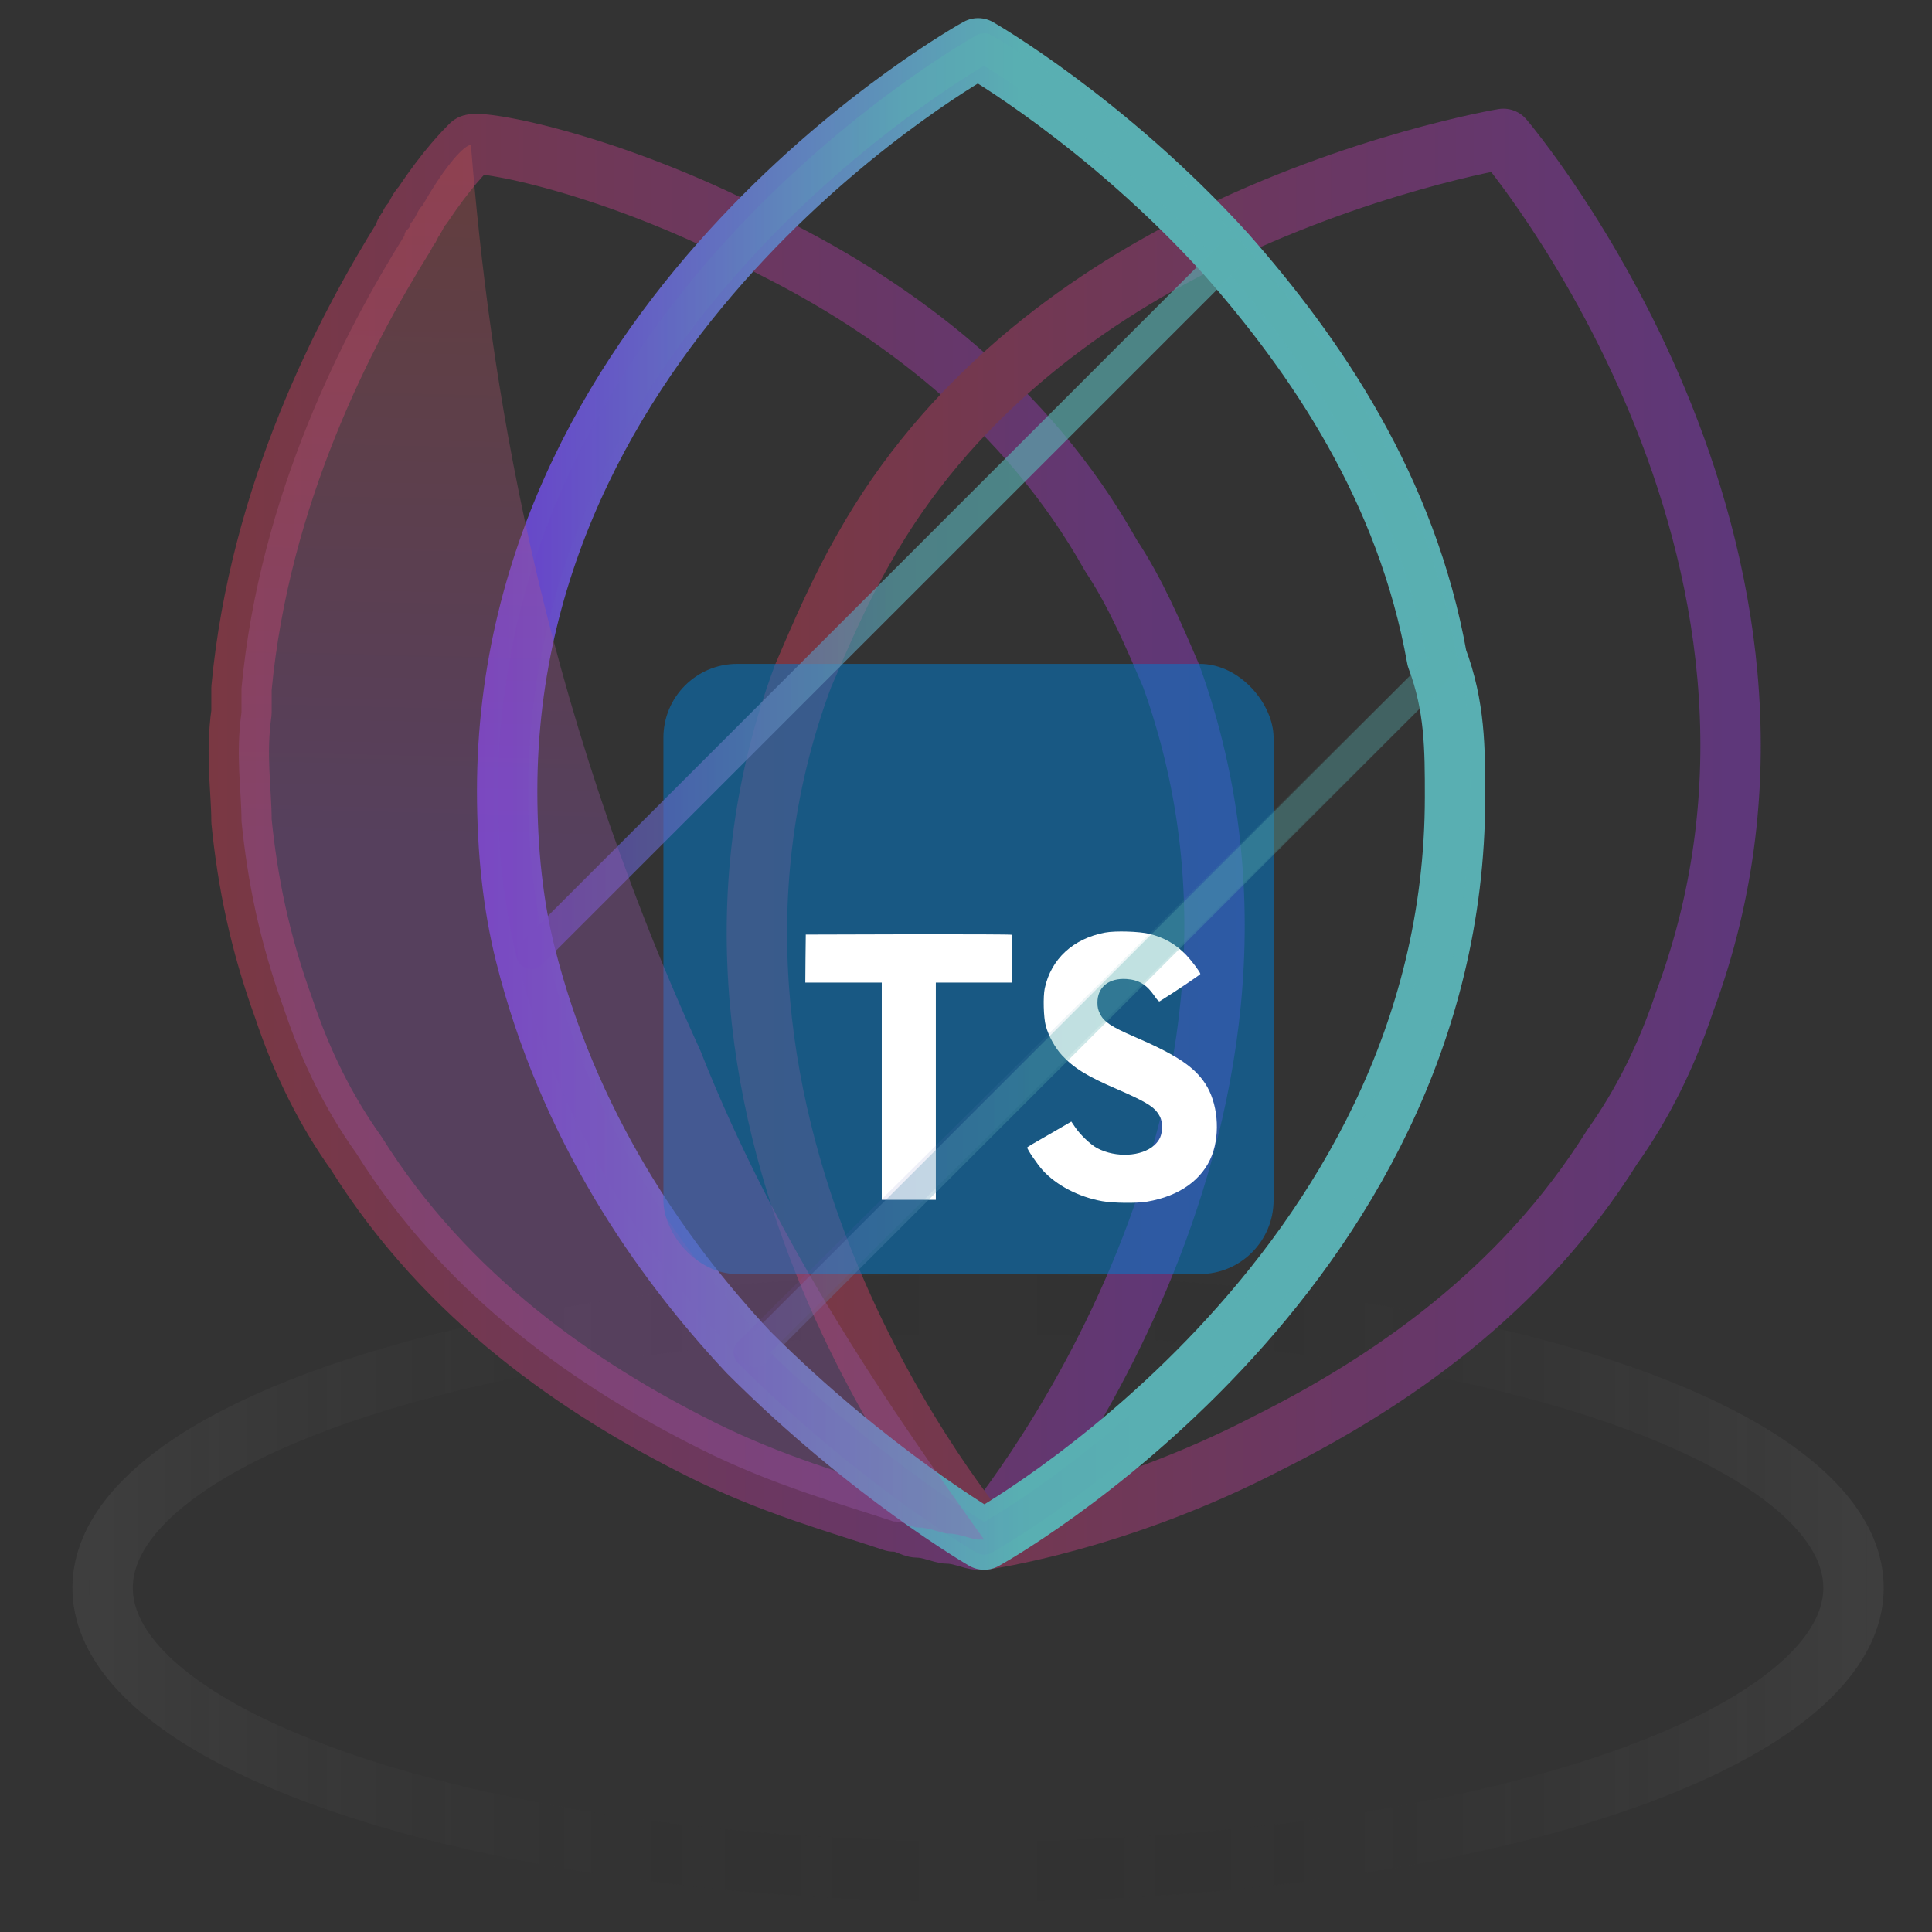 <svg width="32px" height="32px" enable-background="new 0 0 32 32" version="1.1" viewBox="0 0 32 32" xml:space="preserve" xmlns="http://www.w3.org/2000/svg" xmlns:xlink="http://www.w3.org/1999/xlink"><rect x="0" y="0" width="32" height="32" fill="#333333" stroke="none"/><defs><linearGradient id="linearGradient34" x1="3.956" x2="16.3" y1="13.95" y2="13.95" gradientUnits="userSpaceOnUse" xlink:href="#SVGID_8_"/><linearGradient id="linearGradient36" x1="8.5" x2="20.4" y1="8.3" y2="8.3" gradientUnits="userSpaceOnUse" xlink:href="#SVGID_3_"/><linearGradient id="linearGradient40" x1="12.4" x2="24.1" y1="18.25" y2="18.25" gradientUnits="userSpaceOnUse" xlink:href="#SVGID_3_"/><linearGradient id="linearGradient45" x1="7.9" x2="24.6" y1="13.15" y2="13.15" gradientUnits="userSpaceOnUse" xlink:href="#SVGID_3_"/><linearGradient id="linearGradient46" x1="8.246" x2="24.437" y1="13.294" y2="13.294" gradientUnits="userSpaceOnUse" xlink:href="#SVGID_3_"/><linearGradient id="linearGradient48" x1="12.536" x2="28.664" y1="13.9" y2="13.9" gradientUnits="userSpaceOnUse" xlink:href="#SVGID_2_"/><linearGradient id="linearGradient53" x1="3.454" x2="20.62" y1="13.937" y2="13.937" gradientUnits="userSpaceOnUse" xlink:href="#SVGID_2_"/><linearGradient id="linearGradient56" x1="1.2" x2="31.2" y1="26.3" y2="26.3" gradientUnits="userSpaceOnUse"><stop stop-color="#808080" offset="0"/><stop stop-opacity="0" offset=".5"/><stop stop-color="#808080" offset="1"/></linearGradient><linearGradient id="linearGradient31" x1="3.454" x2="16.8" y1="13.95" y2="13.95" gradientUnits="userSpaceOnUse"><stop stop-color="#9b59b2" stop-opacity=".486" offset="0"/><stop stop-color="#9b59b2" stop-opacity=".478" offset=".5"/><stop stop-color="#cb533e" stop-opacity=".478" offset="1"/></linearGradient></defs>
<style type="text/css">
	.st0{opacity:0.15;fill:url(#SVGID_1_);}
	.st1{fill:#7A3843;}
	.st2{fill:url(#SVGID_2_);}
	.st3{fill:url(#SVGID_3_);}
	.st4{fill:url(#SVGID_4_);}
	.st5{opacity:0.1;fill:url(#SVGID_5_);}
	.st6{opacity:0.3;fill:url(#SVGID_6_);}
	.st7{opacity:0.5;fill:url(#SVGID_7_);}
	.st8{fill:url(#SVGID_8_);}
</style>
<title>Logo_SVG</title>

	
		<radialGradient id="SVGID_1_" cx="1731.1" cy="26.262" r="4.72" gradientTransform="matrix(3.072 0 0 1 -5302.1 0)" gradientUnits="userSpaceOnUse">
		<stop offset="0"/>
		<stop stop-opacity="0" offset="1"/>
	</radialGradient>
	<ellipse class="st0" cx="16.2" cy="26.3" rx="14.5" ry="4.7" fill-opacity="0" stroke="url(#linearGradient56)" stroke-linejoin="round"/>
	<path class="st1" d="m16.3 25.5h-0.1c-0.1 0-0.3-0.1-0.5-0.1-0.1 0-0.3-0.1-0.5-0.1-0.1 0-0.2-0.1-0.4-0.1-0.9-0.3-2-0.6-3.2-1.2-2-1-4.2-2.5-5.7-4.9-0.5-0.7-0.9-1.5-1.2-2.4-0.4-1.1-0.6-2.1-0.7-3.1 0-0.5-0.1-1.1 0-1.8v-0.4c0.3-3.2 1.7-5.9 2.7-7.5 0-0.1 0.1-0.1 0.1-0.2 0.1-0.1 0.1-0.2 0.2-0.3 0.4-0.6 0.7-0.9 0.8-1s2.4 0.3 5 1.7c2 1 4.2 2.6 5.6 5.1 0.4 0.6 0.7 1.3 1 2 2.7 7.5-3.1 14.3-3.1 14.3z" fill-opacity="0" stroke="url(#linearGradient53)" stroke-linejoin="round"/>
	<linearGradient id="SVGID_2_" x1="16.567" x2="25.244" y1="24.63" y2="1.949" gradientUnits="userSpaceOnUse">
		<stop stop-color="#7A3843" offset="0"/>
		<stop stop-color="#5E377A" offset="1"/>
	</linearGradient>
	<path class="st2" d="m13.3 11.2c-2.8 7.5 3 14.3 3 14.3s2.2-0.3 4.7-1.6c2-1 4.2-2.5 5.7-4.9 0.5-0.7 0.9-1.5 1.2-2.4 2.8-7.5-3-14.3-3-14.3s-2.4 0.4-5 1.7c-2 1-4.2 2.6-5.6 5.1-0.4 0.7-0.7 1.4-1 2.1z" fill-opacity="0" stroke="url(#linearGradient48)" stroke-linejoin="round"/>
	<linearGradient id="SVGID_3_" x1="9.845" x2="24.154" y1="26.872" y2="-3.371" gradientUnits="userSpaceOnUse">
		<stop stop-color="#693ECB" offset="0"/>
		<stop stop-color="#59AFB2" offset=".539"/>
		<stop stop-color="#59AFB2" offset="1"/>
	</linearGradient>
	<path class="st3" d="m24.1 13.2c0 8-7.8 12.3-7.8 12.3s-7.8-4.3-7.8-12.3 7.8-12.3 7.8-12.3 7.8 4.3 7.8 12.3z" fill-opacity="0" stroke-linejoin="round"/>
	
	<path class="st4" d="m24.1 13.2c0 8-7.8 12.3-7.8 12.3s-1.9-1.1-3.9-3.1c-1.5-1.6-3-3.8-3.7-6.6-0.2-0.8-0.3-1.7-0.3-2.7 0-8 7.8-12.3 7.8-12.3s2.1 1.2 4.1 3.4c1.5 1.7 3 3.9 3.5 6.7 0.3 0.8 0.3 1.5 0.3 2.3z" fill-opacity="0" stroke="url(#linearGradient45)" stroke-linejoin="round"/>
	<linearGradient id="SVGID_5_" x1="23.537" x2="14.336" y1="15.42" y2="23.539" gradientUnits="userSpaceOnUse">
		<stop stop-color="#fff" offset="0"/>
		<stop stop-color="#fff" stop-opacity="0" offset="1"/>
	</linearGradient>
	<g transform="matrix(.038 0 0 .038 12.072 11.381)"><rect x="-28.522" y="-10.137" width="265.96" height="265.96" ry="32.166" fill="#007acc" fill-opacity=".525" style="paint-order:markers stroke fill"/><path d="m33.41 118.3-0.081 10.484h33.321v94.679h23.568v-94.679h33.321v-10.281c0-5.689-0.122-10.443-0.284-10.565-0.122-0.163-20.399-0.244-44.983-0.203l-44.739 0.122z" fill="#fff"/><path d="m183.37 107.56c6.502 1.625 11.459 4.511 16.01 9.224 2.357 2.519 5.851 7.111 6.136 8.208 0.081 0.325-11.053 7.802-17.798 11.987-0.244 0.163-1.219-0.894-2.316-2.519-3.291-4.795-6.745-6.867-12.028-7.233-7.761-0.528-12.759 3.535-12.719 10.321 0 1.991 0.284 3.17 1.097 4.795 1.707 3.535 4.876 5.648 14.832 9.956 18.326 7.883 26.169 13.084 31.045 20.48 5.445 8.249 6.664 21.415 2.966 31.208-4.064 10.646-14.141 17.879-28.323 20.277-4.389 0.772-14.791 0.65-19.505-0.203-10.281-1.829-20.033-6.908-26.047-13.572-2.357-2.601-6.949-9.387-6.664-9.874 0.122-0.163 1.178-0.813 2.357-1.504 1.138-0.65 5.445-3.129 9.509-5.486l7.355-4.267 1.544 2.276c2.154 3.291 6.867 7.802 9.712 9.305 8.168 4.307 19.383 3.698 24.909-1.26 2.357-2.154 3.332-4.389 3.332-7.68 0-2.966-0.366-4.267-1.91-6.502-1.991-2.844-6.055-5.242-17.595-10.24-13.206-5.689-18.895-9.224-24.096-14.832-3.007-3.251-5.851-8.452-7.03-12.8-0.975-3.616-1.219-12.678-0.447-16.335 2.723-12.759 12.353-21.658 26.25-24.3 4.511-0.853 14.994-0.528 19.423 0.569z" fill="#fff"/></g><path class="st5" d="m24.1 13.2c0 8-7.8 12.3-7.8 12.3s-1.9-1.1-3.9-3.1l11.5-11.4c0.2 0.7 0.2 1.4 0.2 2.2z" fill-opacity="0" stroke="url(#linearGradient40)" stroke-linejoin="round" stroke-width=".5"/>
	<linearGradient id="SVGID_6_" x1="21.77" x2="10.877" y1="8.27" y2="18.588" gradientUnits="userSpaceOnUse">
		<stop stop-color="#fff" offset="0"/>
		<stop stop-color="#fff" stop-opacity="0" offset="1"/>
	</linearGradient>
	<path class="st6" d="m23.9 11-11.4 11.4c-1.5-1.6-3-3.8-3.7-6.6l11.6-11.6c1.5 1.7 3 3.9 3.5 6.8z" fill-opacity="0" stroke="url(#linearGradient46)" stroke-linejoin="round" stroke-width=".5"/>
	<linearGradient id="SVGID_7_" x1="17.056" x2="8.938" y1="3.308" y2="13.218" gradientUnits="userSpaceOnUse">
		<stop stop-color="#fff" offset="0"/>
		<stop stop-color="#fff" stop-opacity="0" offset="1"/>
	</linearGradient>
	<path class="st7" d="m8.8 15.8c-0.2-0.8-0.3-1.7-0.3-2.7 0-8 7.8-12.3 7.8-12.3s2.1 1.2 4.1 3.4l-11.6 11.6z" fill-opacity="0" stroke="url(#linearGradient36)" stroke-linejoin="round" stroke-width=".5"/>
	<g fill="url(#linearGradient31)" fill-opacity=".334" stroke="url(#linearGradient34)" stroke-linejoin="round">
		<linearGradient id="SVGID_8_" x1="9.96" x2="10.569" y1="26.056" y2=".271" gradientUnits="userSpaceOnUse">
			<stop fill="url(#linearGradient31)" stop-color="#9B59B2" stroke="url(#linearGradient34)" offset=".005"/>
			<stop fill="url(#linearGradient31)" stop-color="#9B59B2" stroke="url(#linearGradient34)" offset=".461"/>
			<stop fill="url(#linearGradient31)" stop-color="#CB533E" stroke="url(#linearGradient34)" offset="1"/>
		</linearGradient>
		<path class="st8" d="m16.3 25.5h-0.1c-0.1 0-0.3-0.1-0.5-0.1-0.1 0-0.3-0.1-0.5-0.1-0.1 0-0.2-0.1-0.4-0.1-0.9-0.3-2-0.6-3.2-1.2-2-1-4.2-2.5-5.7-4.9-0.5-0.7-0.9-1.5-1.2-2.4-0.4-1.1-0.6-2.1-0.7-3.1 0-0.5-0.1-1.1 0-1.8v-0.4c0.3-3.2 1.7-5.9 2.7-7.5 0-0.1 0.1-0.1 0.1-0.2 0.1-0.1 0.1-0.2 0.2-0.3 0.4-0.7 0.7-1 0.8-1 0.3 3.8 1.1 9.1 3.8 15 1.3 3.3 3.2 6 4.7 8.1z" fill="url(#linearGradient31)" fill-opacity=".334" stroke="url(#linearGradient34)" stroke-linejoin="round"/>
	</g>

</svg>
